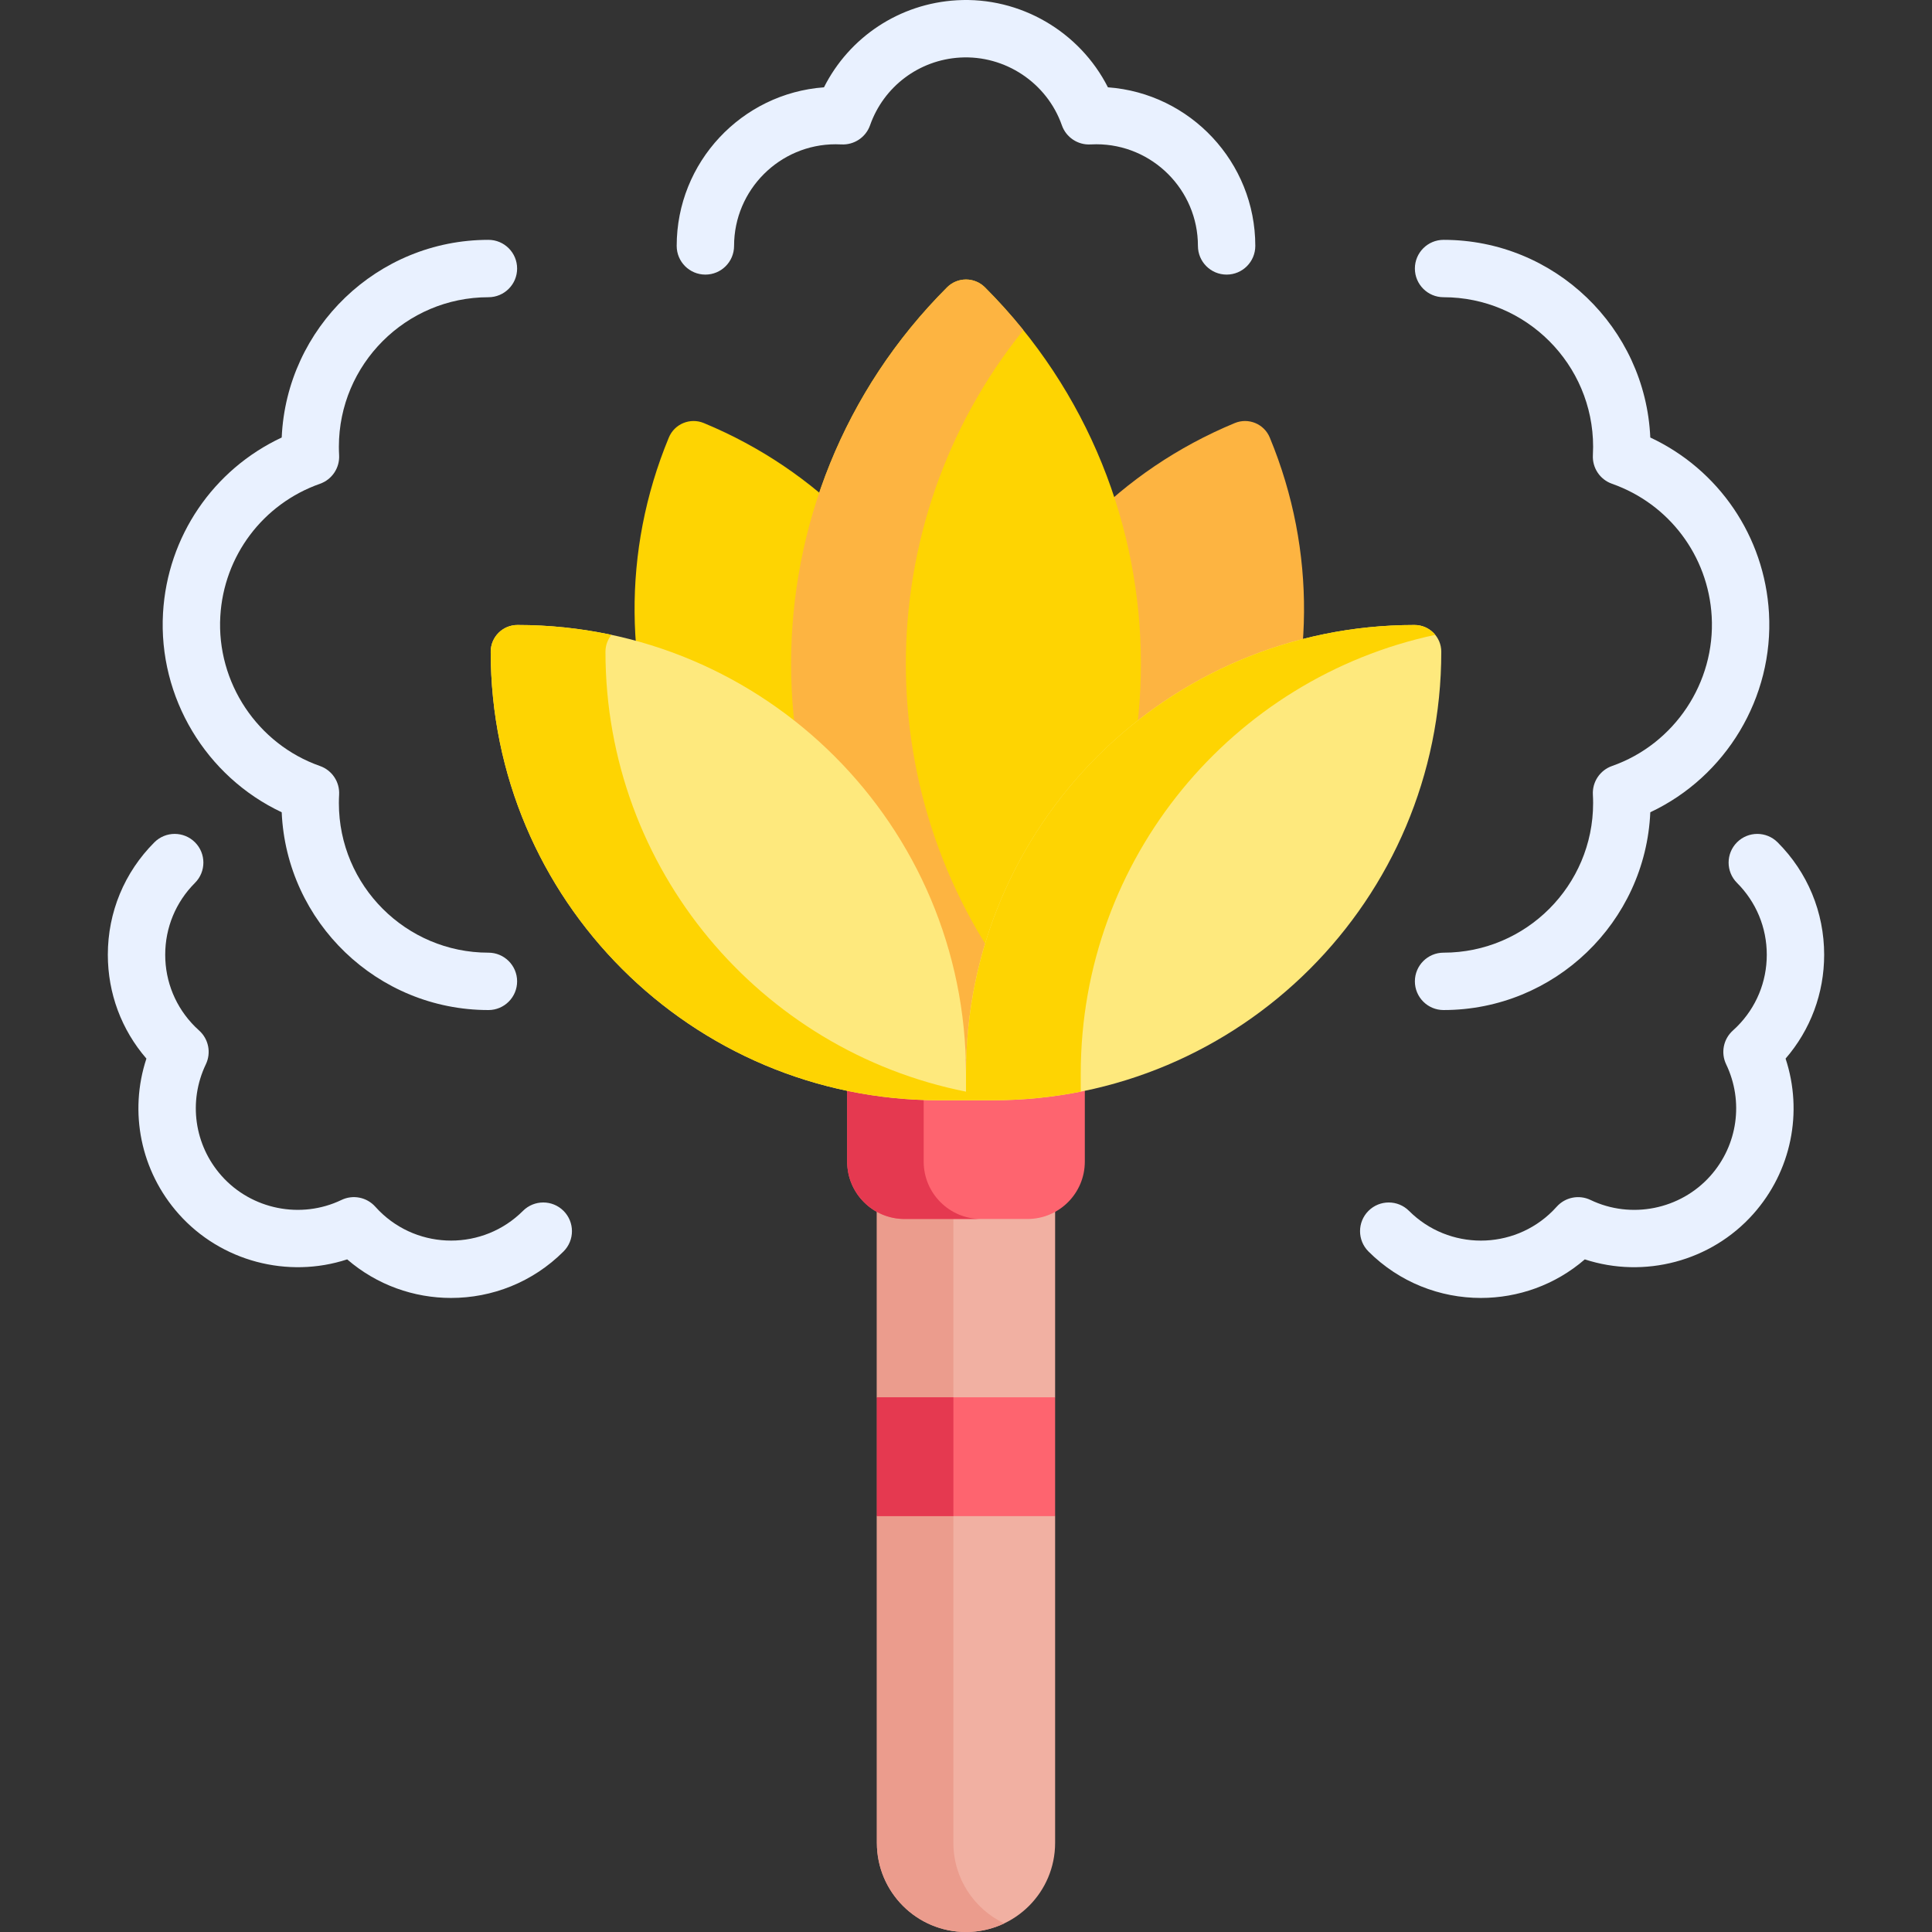 <svg id="Capa_1" enable-background="new 0 0 512 512" height="512" viewBox="0 0 512 512" width="512" xmlns="http://www.w3.org/2000/svg"><rect x="0" y="0" width="512" height="512" fill="#333333" stroke="none"/><g><path d="m248.13 273.969-6.556-2.716c-60.648-25.121-89.448-94.651-64.327-155.299 1.5-3.621 5.651-5.34 9.272-3.84 60.648 25.121 89.448 94.651 64.327 155.299z" fill="#fed402"/><path d="m265.621 273.969 6.556-2.716c60.648-25.121 89.448-94.651 64.327-155.299-1.5-3.621-5.651-5.34-9.272-3.84-60.648 25.121-89.448 94.651-64.327 155.299z" fill="#fdb441"/><path d="m232.383 307.299h47.234v62.999l-10.138 15.745 10.138 15.745v86.596c0 13.042-10.574 23.616-23.617 23.616-13.043 0-23.617-10.574-23.617-23.617v-86.596l10.137-15.745-10.137-15.745z" fill="#f1b0a2"/><path d="m252.658 488.383v-181.084h-20.275v62.999l10.137 15.745-10.137 15.745v86.596c0 13.042 10.574 23.616 23.617 23.616 3.628 0 7.066-.819 10.137-2.281-7.97-3.794-13.479-11.921-13.479-21.336z" fill="#eb9c8d"/><path d="m232.383 370.298h47.234v31.489h-47.234z" fill="#fe646f"/><path d="m232.383 370.298h20.275v31.49h-20.275z" fill="#e53950"/><path d="m287.489 275.81h-62.979v32.028c0 8.398 6.808 15.206 15.206 15.206h32.566c8.398 0 15.206-6.808 15.206-15.206v-32.028z" fill="#fe646f"/><path d="m244.786 307.837v-32.027h-20.275v32.028c0 8.398 6.808 15.206 15.206 15.206h20.275c-8.398 0-15.206-6.808-15.206-15.207z" fill="#e53950"/><path d="m256 280.749-5.018-5.018c-55.114-55.114-55.114-144.47 0-199.584 2.771-2.771 7.264-2.771 10.036 0 55.114 55.114 55.114 144.47 0 199.584z" fill="#fed402"/><path d="m271.206 87.483c-3.156-3.915-6.552-7.7-10.188-11.336-2.771-2.771-7.264-2.771-10.036 0-55.114 55.113-55.114 144.47 0 199.584l5.018 5.018 5.018-5.018c3.636-3.636 7.032-7.421 10.188-11.336-41.528-51.505-41.528-125.407 0-176.912z" fill="#fdb441"/><path d="m256 291.585v-7.096c0-65.645 53.216-118.861 118.861-118.861 3.919 0 7.096 3.177 7.096 7.096 0 65.645-53.216 118.861-118.861 118.861z" fill="#fee97d"/><path d="m286.413 284.488c0-57.101 40.265-104.797 93.951-116.246-1.301-1.596-3.283-2.615-5.502-2.615-65.646 0-118.862 53.216-118.862 118.861v7.096h7.096c7.98 0 15.777-.787 23.316-2.286v-4.81z" fill="#fed402"/><path d="m256 291.585v-7.096c0-65.645-53.216-118.861-118.861-118.861-3.919 0-7.096 3.177-7.096 7.096 0 65.645 53.216 118.861 118.861 118.861z" fill="#fee97d"/><path d="m160.455 172.724c0-1.7.598-3.26 1.594-4.481-8.033-1.713-16.366-2.615-24.91-2.615-3.919 0-7.096 3.177-7.096 7.096 0 65.645 53.216 118.861 118.861 118.861h7.096v-2.286c-54.481-10.837-95.545-58.911-95.545-116.575z" fill="#fed402"/><g><g><g><path d="m382.562 267.674c-4.199 0-7.603-3.404-7.603-7.603 0-4.2 3.404-7.603 7.603-7.603 21.852 0 39.631-17.778 39.631-39.631 0-.735-.021-1.488-.063-2.241-.188-3.379 1.88-6.475 5.073-7.596 16.563-5.813 27.425-22.129 26.413-39.677-.922-16.008-11.292-29.793-26.418-35.119-3.188-1.123-5.252-4.215-5.067-7.59.041-.742.062-1.488.062-2.215 0-21.852-17.779-39.63-39.631-39.63-4.199 0-7.603-3.404-7.603-7.603s3.404-7.603 7.603-7.603c29.415 0 53.494 23.281 54.783 52.382 18.133 8.488 30.283 26.203 31.453 46.503 1.292 22.426-11.434 43.398-31.451 52.81-1.27 29.119-25.358 52.416-54.785 52.416z" fill="#e9f1ff"/></g><g><path d="m392.451 343.97c-10.792 0-21.582-4.107-29.798-12.322-2.969-2.969-2.969-7.783 0-10.752 2.97-2.97 7.783-2.969 10.753-.001 10.503 10.502 27.591 10.502 38.093 0 .36-.36.71-.732 1.049-1.11 2.258-2.522 5.909-3.245 8.957-1.783 10.752 5.164 23.814 2.543 31.762-6.376 7.25-8.137 8.891-19.746 4.181-29.575-1.46-3.046-.735-6.69 1.78-8.946.373-.335.739-.68 1.097-1.038 5.091-5.09 7.892-11.854 7.892-19.048 0-7.195-2.802-13.959-7.889-19.047-2.969-2.969-2.969-7.782 0-10.752 2.969-2.968 7.783-2.969 10.752.001 7.96 7.96 12.343 18.542 12.343 29.799 0 10.214-3.609 19.873-10.224 27.521 4.675 14.168 1.54 29.846-8.579 41.202-11.206 12.578-28.916 17.147-44.628 12.006-7.883 6.814-17.712 10.221-27.541 10.221z" fill="#e9f1ff"/></g><g><path d="m129.438 267.674c-29.427 0-53.515-23.297-54.784-52.417-20.018-9.412-32.744-30.384-31.451-52.81 1.17-20.3 13.32-38.015 31.453-46.503 1.289-29.102 25.368-52.382 54.783-52.382 4.199 0 7.603 3.404 7.603 7.603s-3.404 7.603-7.603 7.603c-21.853 0-39.631 17.778-39.631 39.63 0 .727.021 1.472.062 2.215.186 3.375-1.879 6.468-5.067 7.59-15.126 5.326-25.496 19.111-26.418 35.119-1.012 17.548 9.85 33.864 26.413 39.677 3.193 1.122 5.261 4.217 5.073 7.596-.042.753-.063 1.507-.063 2.241 0 21.853 17.779 39.631 39.631 39.631 4.199 0 7.603 3.404 7.603 7.603-.001 4.2-3.405 7.604-7.604 7.604z" fill="#e9f1ff"/></g><g><path d="m119.548 343.97c-9.83 0-19.658-3.408-27.541-10.223-15.71 5.143-33.421.572-44.627-12.006-10.118-11.356-13.252-27.035-8.579-41.202-6.614-7.646-10.224-17.306-10.224-27.521 0-11.256 4.384-21.839 12.343-29.799 2.969-2.97 7.783-2.969 10.752-.001 2.969 2.97 2.969 7.783 0 10.752-5.087 5.089-7.889 11.852-7.889 19.047 0 7.194 2.802 13.959 7.889 19.045.361.361.727.707 1.1 1.041 2.515 2.255 3.24 5.899 1.78 8.946-4.71 9.829-3.069 21.438 4.181 29.575 7.948 8.92 21.011 11.541 31.762 6.376 3.051-1.463 6.701-.739 8.957 1.783.339.378.689.749 1.052 1.113 10.499 10.5 27.588 10.499 38.09-.003 2.969-2.968 7.783-2.969 10.753.001 2.969 2.969 2.968 7.783-.001 10.752-8.214 8.216-19.008 12.324-29.798 12.324z" fill="#e9f1ff"/></g></g></g><g><g><path d="m325.067 72.771c-4.199 0-7.603-3.404-7.603-7.603 0-14.853-12.083-26.936-26.936-26.936-.513 0-1.022.015-1.528.043-3.367.193-6.473-1.881-7.594-5.073-3.952-11.257-15.043-18.634-26.968-17.951-10.88.627-20.249 7.675-23.869 17.956-1.122 3.185-4.217 5.24-7.584 5.067-.501-.028-1.006-.042-1.514-.042-14.852 0-26.936 12.083-26.936 26.936 0 4.2-3.404 7.603-7.603 7.603s-7.603-3.404-7.603-7.603c0-22.192 17.241-40.432 39.032-42.028 6.713-13.324 20.017-22.196 35.202-23.07 16.803-.977 32.573 8.321 40.045 23.068 21.803 1.584 39.06 19.829 39.06 42.03.002 4.199-3.402 7.603-7.601 7.603z" fill="#e9f1ff"/></g></g></g></svg>